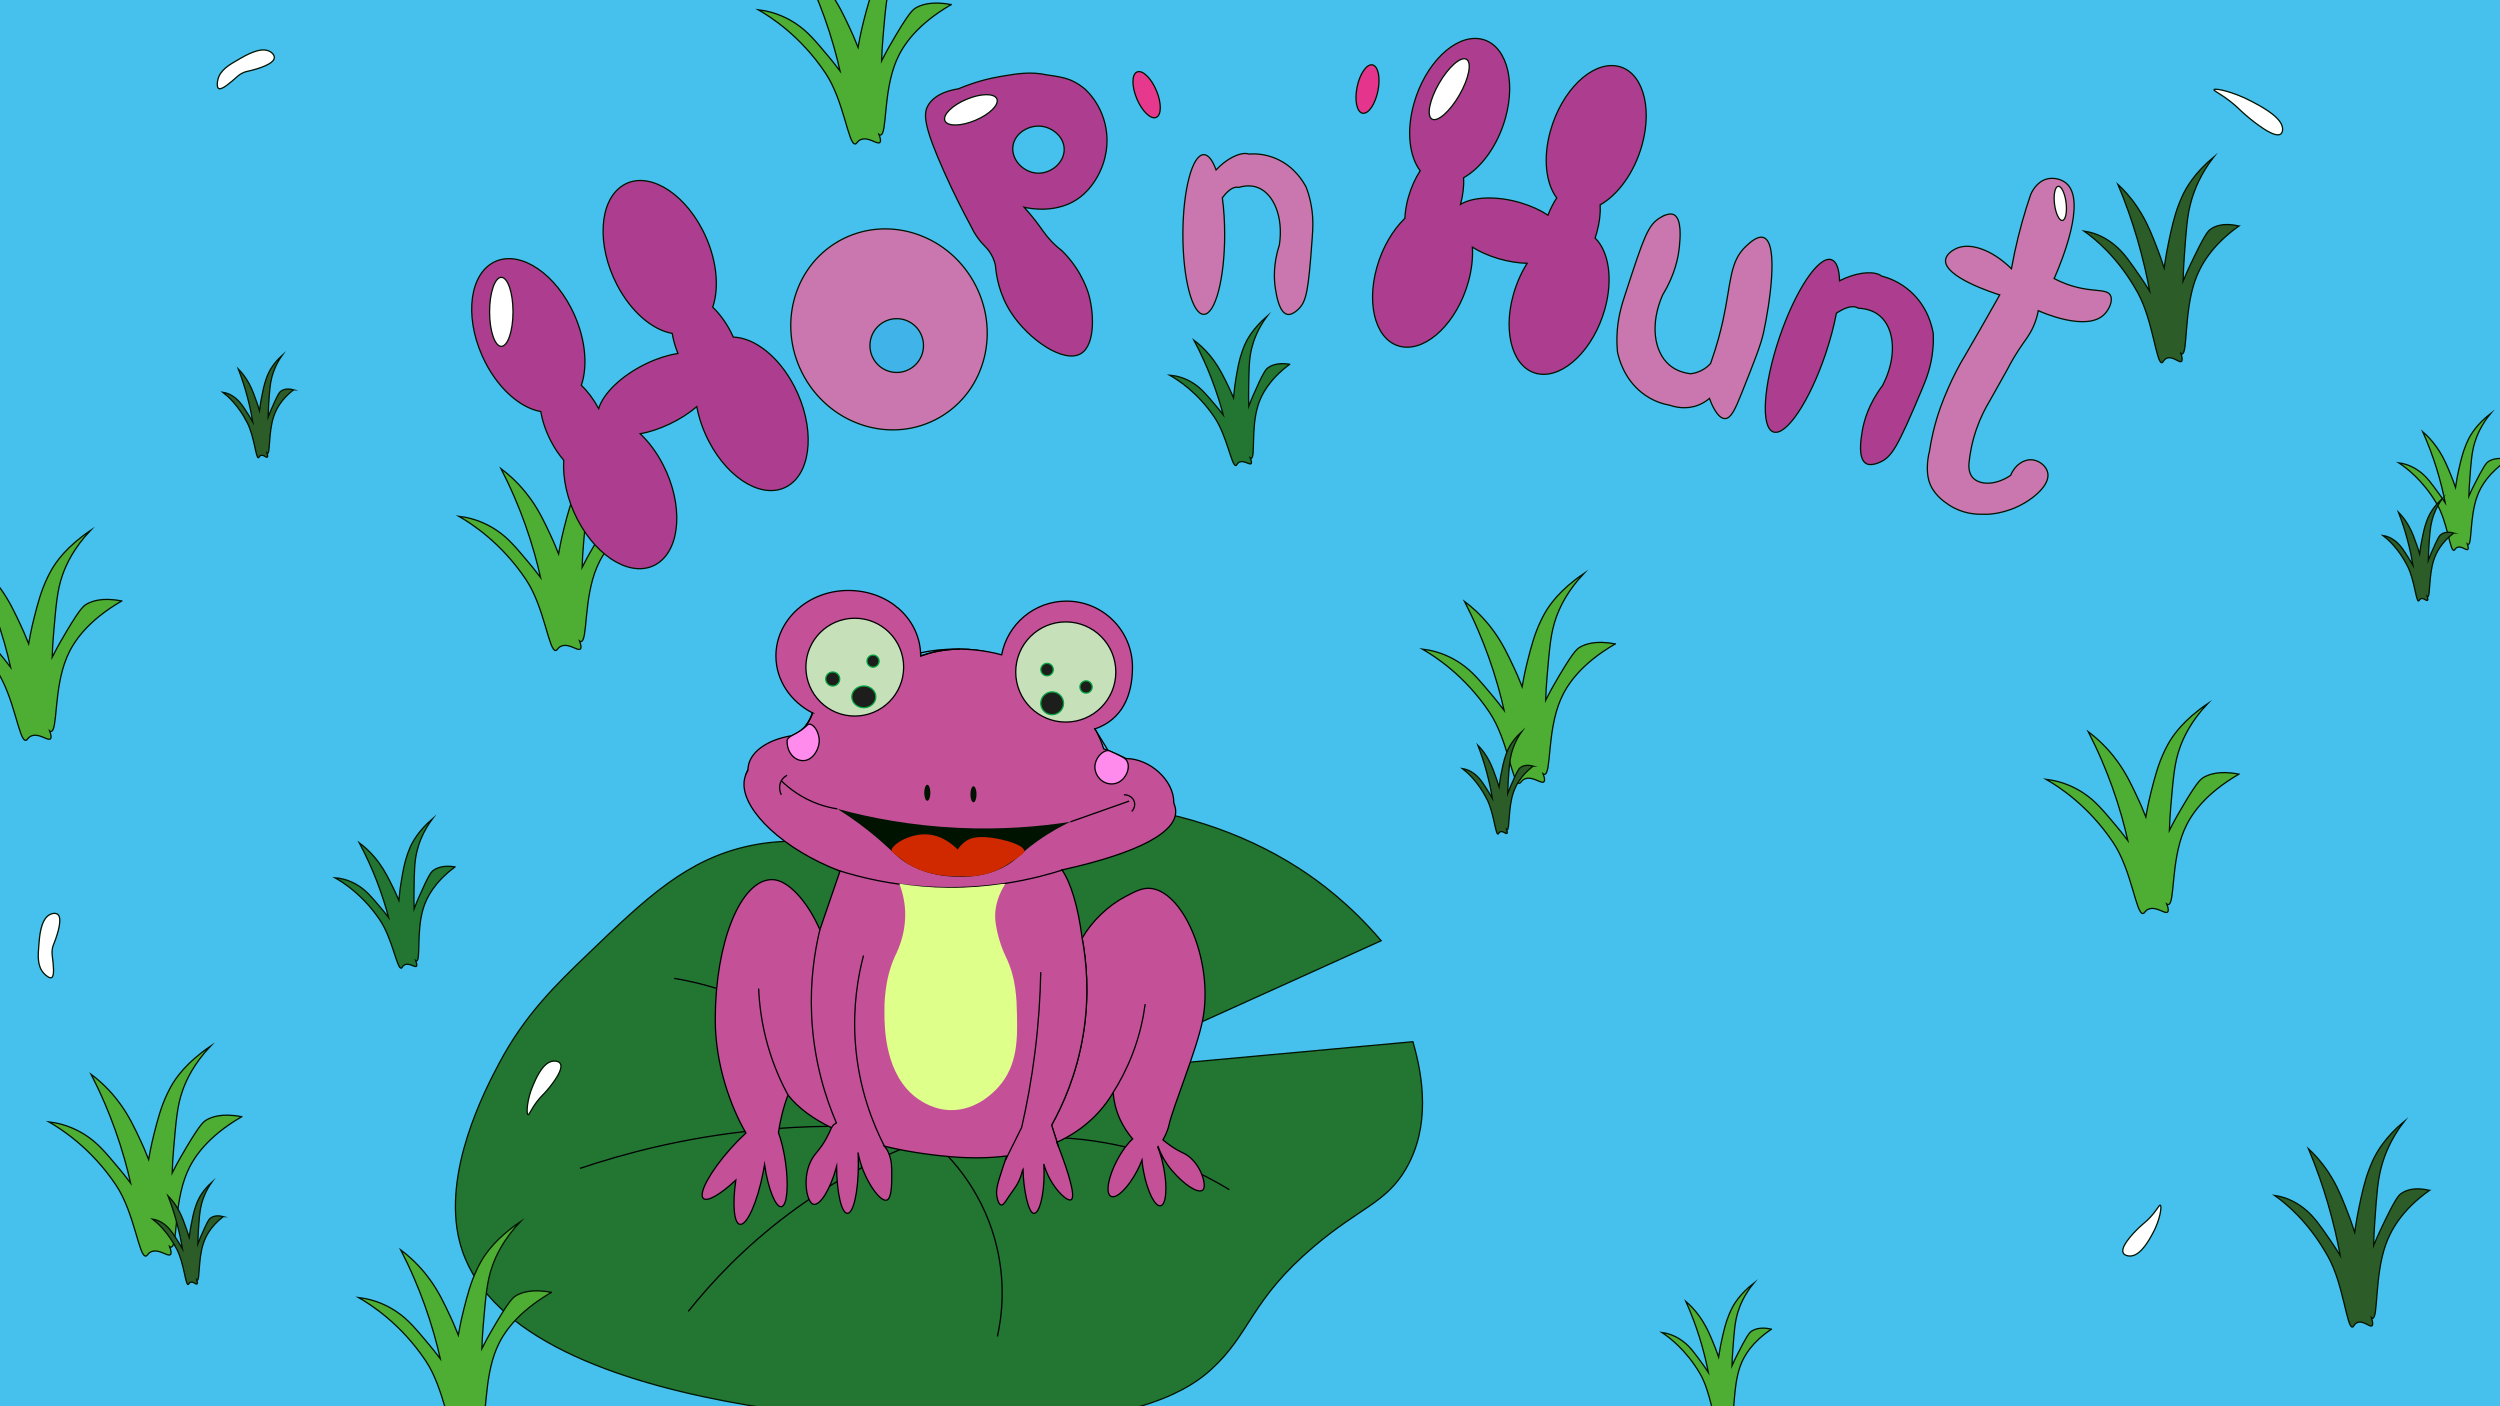 <?xml version="1.0" encoding="UTF-8"?>
<svg id="startscreen" xmlns="http://www.w3.org/2000/svg" viewBox="0 0 1920 1080">
  <defs>
    <style>
      .cls-1 {
        fill: #dfff8b;
      }

      .cls-1, .cls-2, .cls-3, .cls-4, .cls-5, .cls-6, .cls-7 {
        stroke-width: 0px;
      }

      .cls-8 {
        fill: #40b4e8;
      }

      .cls-8, .cls-9, .cls-10, .cls-11, .cls-12, .cls-13, .cls-14, .cls-15, .cls-16, .cls-17, .cls-18, .cls-19, .cls-20, .cls-21, .cls-22 {
        stroke-miterlimit: 10;
      }

      .cls-8, .cls-10, .cls-11, .cls-13, .cls-14, .cls-15, .cls-16, .cls-17, .cls-18, .cls-21 {
        stroke: #001300;
      }

      .cls-9 {
        fill: none;
      }

      .cls-9, .cls-12, .cls-19, .cls-20 {
        stroke: #000;
      }

      .cls-10 {
        fill: #ca77af;
      }

      .cls-11 {
        fill: #237532;
      }

      .cls-2 {
        fill: #d02900;
      }

      .cls-12 {
        fill: #ff8bed;
      }

      .cls-13 {
        fill: #2c5d29;
      }

      .cls-14 {
        fill: #fff;
      }

      .cls-15 {
        fill: #ac3d8f;
      }

      .cls-16 {
        fill: #e5348b;
      }

      .cls-17 {
        fill: #4eae33;
      }

      .cls-4 {
        fill: #231f20;
      }

      .cls-18 {
        fill: #cb77af;
      }

      .cls-19 {
        fill: #c6e0ba;
      }

      .cls-5 {
        fill: #28316f;
      }

      .cls-20 {
        fill: #c45098;
      }

      .cls-6 {
        fill: #46c1ee;
      }

      .cls-21 {
        fill: #e6398d;
      }

      .cls-22 {
        fill: #1d1d1b;
        stroke: #06a23f;
      }

      .cls-7 {
        fill: #001300;
      }
    </style>
  </defs>
  <g>
    <rect class="cls-6" x="-23" y="-27" width="1964" height="1123"/>
    <path class="cls-3" d="m1940.5-26.5v1122H-22.5V-26.5h1963m1-1H-23.5v1124h1965V-27.5h0Z"/>
  </g>
  <path class="cls-17" d="m185.61,857.65c-26.46,15.39-37.13,31.48-42.01,42.99-10.37,24.42-6.95,56.93-12.28,57.17-.4.01-.7-.14-1.04-.4,1.23,3.26,1.51,5.51.43,6.23-2.23,1.45-8.68-4.8-14.57-2.29-2.75,1.17-2.82,3.16-4.15,3.31-5.38.6-8.61-33.19-22.91-54.51-19.08-28.49-42.17-43.18-51.58-48.58,13.93,1.62,23.93,7.32,29.22,10.89,8.85,5.97,14.39,12.65,25.3,25.69,1.33,1.58,4.29,5.17,8.31,10.49-1.34-5.98-2.91-12.18-4.72-18.57-4.51-15.9-9.78-30.18-15.16-42.71-3.52-8.21-7.08-15.66-10.49-22.32,4.84,3.62,11.75,9.43,18.78,18.07,1.33,1.64,2.56,3.25,3.71,4.86,6.8,9.39,11.03,18.48,15.85,28.8.98,2.07,3.14,6.78,5.86,13.71,1.76-10.2,3.51-17.14,4.19-19.85,2.8-10.9,5.25-20.49,10.18-30.77.32-.67,1.5-3.13,2.74-5.34,3.84-6.91,12.01-18.55,30.32-31.02-12.71,13.49-18.48,25.85-21.34,33.96-4.18,11.84-5,23-6.87,44.37-.58,6.57-.96,12.91-1.15,19.01,2.96-5.84,5.2-9.82,6.21-11.59,14.04-24.41,17.37-27.54,20.08-29.11,3.46-2,11.69-5.61,27.09-2.49Z"/>
  <path class="cls-11" d="m839.39,822.56c81.91-7.51,163.81-15.02,245.72-22.53,7.74,26.59,13.81,64.96-5.51,97.9-15.23,25.96-34.92,29.28-70.34,59.24-49.28,41.69-48.46,66.84-79.2,94.7-13.56,12.29-52.29,42.34-174.94,42.08-27.3-.06-366.39-.78-402.12-140.25-13.73-53.6,19.98-117.46,30.17-136.77,19.87-37.64,43.84-60.69,68.65-84.55,44.21-42.51,75.75-72.85,124.79-83,27.41-5.67,40.78-1.01,94.07-11.02,27.36-5.14,45.14-10.38,54.85-12.89,64.88-16.76,180.21-17.96,272.17,41.46,16.05,10.37,39.41,27.77,63.03,55.54-73.78,33.37-147.57,66.74-221.35,100.11Z"/>
  <path class="cls-11" d="m349.47,665.78c-15.84,11.79-21.8,23.46-24.35,31.71-5.42,17.5-1.9,40.14-5.21,40.51-.25.03-.45-.07-.67-.24.91,2.24,1.17,3.81.54,4.35-1.33,1.1-5.62-3.03-9.18-1.05-1.67.92-1.62,2.32-2.44,2.47-3.33.62-6.79-22.92-16.62-37.31-13.12-19.23-28.14-28.64-34.24-32.06,8.75.61,15.24,4.22,18.68,6.51,5.78,3.84,9.51,8.32,16.87,17.03.9,1.06,2.9,3.46,5.63,7.03-1.09-4.14-2.34-8.42-3.74-12.83-3.5-10.97-7.39-20.77-11.28-29.34-2.55-5.62-5.08-10.7-7.49-15.23,3.17,2.35,7.73,6.16,12.48,11.94.9,1.1,1.74,2.18,2.52,3.26,4.64,6.32,7.67,12.53,11.11,19.57.7,1.41,2.25,4.63,4.24,9.38.66-7.21,1.45-12.14,1.77-14.06,1.28-7.74,2.4-14.55,5.03-21.94.17-.48.8-2.25,1.48-3.85,2.1-4.99,6.69-13.45,17.58-22.88-7.35,9.94-10.41,18.81-11.85,24.6-2.1,8.45-2.13,16.3-2.38,31.34-.08,4.62-.05,9.08.09,13.36,1.6-4.21,2.82-7.08,3.38-8.35,7.71-17.63,9.65-19.96,11.27-21.16,2.07-1.53,7.05-4.38,16.78-2.78Z"/>
  <path class="cls-11" d="m990.47,279.78c-15.84,11.79-21.8,23.46-24.35,31.71-5.42,17.5-1.9,40.14-5.21,40.51-.25.03-.45-.07-.67-.24.91,2.24,1.17,3.81.54,4.35-1.33,1.1-5.62-3.03-9.18-1.05-1.67.92-1.62,2.32-2.44,2.47-3.33.62-6.79-22.92-16.62-37.31-13.12-19.23-28.14-28.64-34.24-32.06,8.75.61,15.24,4.22,18.68,6.51,5.78,3.84,9.51,8.32,16.87,17.03.9,1.06,2.9,3.46,5.63,7.03-1.09-4.14-2.34-8.42-3.74-12.83-3.5-10.97-7.39-20.77-11.28-29.34-2.55-5.62-5.08-10.7-7.49-15.23,3.17,2.35,7.73,6.16,12.48,11.94.9,1.1,1.74,2.18,2.52,3.26,4.64,6.32,7.67,12.53,11.11,19.57.7,1.41,2.25,4.63,4.24,9.38.66-7.21,1.45-12.14,1.77-14.06,1.28-7.74,2.4-14.55,5.03-21.94.17-.48.8-2.25,1.48-3.85,2.1-4.99,6.69-13.45,17.58-22.88-7.35,9.94-10.41,18.81-11.85,24.6-2.1,8.45-2.13,16.3-2.38,31.34-.08,4.62-.05,9.08.09,13.36,1.6-4.21,2.82-7.08,3.38-8.35,7.71-17.63,9.65-19.96,11.27-21.16,2.07-1.53,7.05-4.38,16.78-2.78Z"/>
  <path class="cls-17" d="m1719.45,594.56c-26.46,15.39-37.13,31.48-42.01,42.99-10.37,24.42-6.95,56.93-12.28,57.17-.4.01-.7-.14-1.04-.4,1.23,3.26,1.51,5.51.43,6.23-2.23,1.45-8.68-4.8-14.57-2.29-2.75,1.17-2.82,3.16-4.15,3.31-5.38.6-8.61-33.19-22.91-54.51-19.08-28.49-42.17-43.18-51.58-48.58,13.93,1.62,23.93,7.32,29.22,10.89,8.85,5.97,14.39,12.65,25.3,25.69,1.33,1.58,4.29,5.17,8.31,10.49-1.34-5.98-2.91-12.18-4.72-18.57-4.51-15.9-9.78-30.18-15.16-42.71-3.52-8.21-7.08-15.66-10.49-22.32,4.84,3.62,11.75,9.43,18.78,18.07,1.33,1.64,2.56,3.25,3.71,4.86,6.8,9.39,11.03,18.48,15.85,28.8.98,2.07,3.14,6.78,5.86,13.71,1.76-10.2,3.51-17.14,4.19-19.85,2.8-10.9,5.25-20.49,10.18-30.77.32-.67,1.5-3.13,2.74-5.34,3.84-6.91,12.01-18.55,30.32-31.02-12.71,13.49-18.48,25.85-21.34,33.96-4.18,11.84-5,23-6.87,44.37-.58,6.57-.96,12.91-1.15,19.01,2.96-5.84,5.2-9.82,6.21-11.59,14.04-24.41,17.37-27.54,20.08-29.11,3.46-2,11.69-5.61,27.09-2.49Z"/>
  <path class="cls-17" d="m1240.45,494.56c-26.46,15.39-37.13,31.48-42.01,42.99-10.37,24.42-6.95,56.93-12.28,57.17-.4.01-.7-.14-1.04-.4,1.23,3.26,1.51,5.51.43,6.23-2.23,1.45-8.68-4.8-14.57-2.29-2.75,1.17-2.82,3.16-4.15,3.31-5.38.6-8.61-33.19-22.91-54.51-19.08-28.49-42.17-43.18-51.58-48.58,13.93,1.62,23.93,7.32,29.22,10.89,8.85,5.97,14.39,12.65,25.3,25.69,1.33,1.58,4.29,5.17,8.31,10.49-1.34-5.98-2.91-12.18-4.72-18.57-4.51-15.9-9.78-30.18-15.16-42.71-3.52-8.21-7.08-15.66-10.49-22.32,4.84,3.62,11.75,9.43,18.78,18.07,1.33,1.64,2.56,3.25,3.71,4.86,6.8,9.39,11.03,18.48,15.85,28.8.98,2.07,3.14,6.78,5.86,13.71,1.76-10.2,3.51-17.14,4.19-19.85,2.8-10.9,5.25-20.49,10.18-30.77.32-.67,1.5-3.13,2.74-5.34,3.84-6.91,12.01-18.55,30.32-31.02-12.71,13.49-18.48,25.85-21.34,33.96-4.18,11.84-5,23-6.87,44.37-.58,6.57-.96,12.91-1.15,19.01,2.96-5.84,5.2-9.82,6.21-11.59,14.04-24.41,17.37-27.54,20.08-29.11,3.46-2,11.69-5.61,27.09-2.49Z"/>
  <path class="cls-17" d="m500.45,392.56c-26.46,15.39-37.13,31.48-42.01,42.99-10.37,24.42-6.95,56.93-12.28,57.17-.4.01-.7-.14-1.04-.4,1.23,3.26,1.51,5.51.43,6.23-2.23,1.45-8.68-4.8-14.57-2.29-2.75,1.17-2.82,3.16-4.15,3.31-5.38.6-8.61-33.19-22.91-54.51-19.08-28.49-42.17-43.18-51.58-48.58,13.93,1.62,23.93,7.32,29.22,10.89,8.85,5.97,14.39,12.65,25.3,25.69,1.33,1.58,4.29,5.17,8.31,10.49-1.34-5.98-2.91-12.18-4.72-18.57-4.51-15.9-9.78-30.18-15.16-42.71-3.52-8.21-7.08-15.66-10.49-22.32,4.84,3.62,11.75,9.43,18.78,18.07,1.33,1.64,2.56,3.25,3.71,4.86,6.8,9.39,11.03,18.48,15.85,28.8.98,2.07,3.14,6.78,5.86,13.71,1.76-10.2,3.51-17.14,4.19-19.85,2.8-10.9,5.25-20.49,10.18-30.77.32-.67,1.5-3.13,2.74-5.34,3.84-6.91,12.01-18.55,30.32-31.02-12.71,13.49-18.48,25.85-21.34,33.96-4.18,11.84-5,23-6.87,44.37-.58,6.57-.96,12.91-1.15,19.01,2.96-5.84,5.2-9.82,6.21-11.59,14.04-24.41,17.37-27.54,20.08-29.11,3.46-2,11.69-5.61,27.09-2.49Z"/>
  <path class="cls-13" d="m225.46,299.36c-9.71,7.51-13.62,15.35-15.41,20.97-3.81,11.91-2.55,27.77-4.5,27.89-.15,0-.26-.07-.38-.19.45,1.59.55,2.69.16,3.04-.82.71-3.18-2.34-5.34-1.12-1.01.57-1.03,1.54-1.52,1.61-1.97.29-3.16-16.19-8.4-26.59-7-13.9-15.47-21.06-18.92-23.7,5.11.79,8.78,3.57,10.72,5.31,3.25,2.91,5.28,6.17,9.28,12.53.49.77,1.57,2.52,3.05,5.12-.49-2.92-1.07-5.94-1.73-9.06-1.66-7.76-3.59-14.72-5.56-20.83-1.29-4-2.6-7.64-3.85-10.89,1.77,1.77,4.31,4.6,6.89,8.81.49.8.94,1.58,1.36,2.37,2.5,4.58,4.05,9.02,5.81,14.05.36,1.01,1.15,3.31,2.15,6.69.65-4.98,1.29-8.36,1.54-9.68,1.03-5.32,1.93-10,3.73-15.01.12-.33.55-1.53,1-2.61,1.41-3.37,4.4-9.05,11.12-15.13-4.66,6.58-6.78,12.61-7.83,16.56-1.53,5.78-1.83,11.22-2.52,21.65-.21,3.2-.35,6.3-.42,9.27,1.09-2.85,1.91-4.79,2.28-5.65,5.15-11.91,6.37-13.44,7.36-14.2,1.27-.97,4.29-2.74,9.94-1.22Z"/>
  <path class="cls-13" d="m1719.46,173.61c-21.26,15.09-29.82,30.87-33.74,42.17-8.33,23.95-5.58,55.83-9.86,56.07-.32.01-.57-.14-.84-.39.99,3.2,1.21,5.41.35,6.11-1.79,1.43-6.97-4.71-11.7-2.25-2.21,1.15-2.26,3.1-3.33,3.24-4.32.59-6.92-32.55-18.4-53.46-15.33-27.94-33.87-42.35-41.43-47.64,11.19,1.59,19.22,7.18,23.47,10.68,7.11,5.86,11.56,12.41,20.32,25.2,1.07,1.55,3.45,5.07,6.67,10.29-1.08-5.87-2.34-11.95-3.79-18.21-3.63-15.6-7.86-29.6-12.18-41.89-2.83-8.05-5.68-15.36-8.42-21.89,3.88,3.55,9.44,9.25,15.08,17.72,1.07,1.61,2.06,3.19,2.98,4.77,5.46,9.21,8.86,18.13,12.73,28.25.78,2.03,2.52,6.65,4.71,13.44,1.41-10.01,2.82-16.81,3.37-19.47,2.25-10.69,4.22-20.1,8.18-30.17.26-.66,1.21-3.07,2.2-5.24,3.09-6.78,9.64-18.2,24.35-30.43-10.21,13.24-14.84,25.35-17.14,33.3-3.36,11.61-4.01,22.56-5.52,43.52-.46,6.44-.77,12.66-.93,18.64,2.38-5.73,4.18-9.63,4.99-11.36,11.28-23.94,13.95-27.02,16.12-28.55,2.78-1.96,9.39-5.51,21.76-2.45Z"/>
  <path class="cls-17" d="m93.45,461.56c-26.46,15.39-37.13,31.48-42.01,42.99-10.37,24.42-6.95,56.93-12.28,57.17-.4.01-.7-.14-1.04-.4,1.23,3.26,1.51,5.51.43,6.23-2.23,1.45-8.68-4.8-14.57-2.29-2.75,1.17-2.82,3.16-4.15,3.31-5.38.6-8.61-33.19-22.91-54.51-19.08-28.49-42.17-43.18-51.58-48.58,13.93,1.62,23.93,7.32,29.22,10.89,8.85,5.97,14.39,12.65,25.3,25.69,1.33,1.58,4.29,5.17,8.31,10.49-1.34-5.98-2.91-12.18-4.72-18.57-4.51-15.9-9.78-30.18-15.16-42.71-3.52-8.21-7.08-15.66-10.49-22.32,4.84,3.62,11.75,9.43,18.78,18.07,1.33,1.64,2.56,3.25,3.71,4.86,6.8,9.39,11.03,18.48,15.85,28.8.98,2.07,3.14,6.78,5.86,13.71,1.76-10.2,3.51-17.14,4.19-19.85,2.8-10.9,5.25-20.49,10.18-30.77.32-.67,1.5-3.13,2.74-5.34,3.84-6.91,12.01-18.55,30.32-31.02-12.71,13.49-18.48,25.85-21.34,33.96-4.18,11.84-5,23-6.87,44.37-.58,6.57-.96,12.91-1.15,19.01,2.96-5.84,5.2-9.82,6.21-11.59,14.04-24.41,17.37-27.54,20.08-29.11,3.46-2,11.69-5.61,27.09-2.49Z"/>
  <path class="cls-13" d="m1865.8,914.22c-21.26,15.09-29.82,30.87-33.74,42.17-8.33,23.95-5.58,55.83-9.86,56.07-.32.01-.57-.14-.84-.39.99,3.2,1.21,5.41.35,6.11-1.79,1.43-6.97-4.71-11.7-2.25-2.21,1.15-2.26,3.1-3.33,3.24-4.32.59-6.92-32.55-18.4-53.46-15.33-27.94-33.87-42.35-41.43-47.64,11.19,1.59,19.22,7.18,23.47,10.68,7.11,5.86,11.56,12.41,20.32,25.2,1.07,1.55,3.45,5.07,6.67,10.29-1.08-5.87-2.34-11.95-3.79-18.21-3.63-15.6-7.86-29.6-12.18-41.89-2.83-8.05-5.68-15.36-8.42-21.89,3.88,3.55,9.44,9.25,15.08,17.72,1.07,1.61,2.06,3.19,2.98,4.77,5.46,9.21,8.86,18.13,12.73,28.25.78,2.03,2.52,6.65,4.71,13.44,1.41-10.01,2.82-16.81,3.37-19.47,2.25-10.69,4.22-20.1,8.18-30.17.26-.66,1.21-3.07,2.2-5.24,3.09-6.78,9.64-18.2,24.35-30.43-10.21,13.24-14.84,25.35-17.14,33.3-3.36,11.61-4.01,22.56-5.52,43.52-.46,6.44-.77,12.66-.93,18.64,2.38-5.73,4.18-9.63,4.99-11.36,11.28-23.94,13.95-27.02,16.12-28.55,2.78-1.96,9.39-5.51,21.76-2.45Z"/>
  <path class="cls-17" d="m1360.5,1020.8c-15.04,10.03-21.1,20.52-23.87,28.03-5.89,15.92-3.95,37.12-6.98,37.27-.23,0-.4-.09-.59-.26.7,2.13.86,3.6.25,4.06-1.26.95-4.93-3.13-8.28-1.5-1.56.76-1.6,2.06-2.36,2.16-3.06.39-4.89-21.64-13.02-35.54-10.84-18.57-23.96-28.15-29.31-31.67,7.91,1.06,13.6,4.78,16.6,7.1,5.03,3.89,8.18,8.25,14.37,16.75.75,1.03,2.44,3.37,4.72,6.84-.76-3.9-1.66-7.94-2.68-12.11-2.57-10.37-5.56-19.68-8.61-27.84-2-5.35-4.02-10.21-5.96-14.55,2.75,2.36,6.68,6.15,10.67,11.78.76,1.07,1.46,2.12,2.11,3.17,3.87,6.12,6.27,12.05,9.01,18.78.55,1.35,1.78,4.42,3.33,8.94,1-6.65,1.99-11.18,2.38-12.94,1.59-7.11,2.98-13.36,5.79-20.06.18-.44.86-2.04,1.56-3.48,2.18-4.51,6.82-12.1,17.23-20.23-7.22,8.8-10.5,16.85-12.13,22.14-2.37,7.72-2.84,14.99-3.9,28.93-.33,4.28-.55,8.42-.65,12.39,1.68-3.81,2.96-6.4,3.53-7.55,7.98-15.91,9.87-17.96,11.41-18.98,1.96-1.3,6.64-3.66,15.39-1.63Z"/>
  <path class="cls-17" d="m1926.42,352.9c-15.04,10.03-21.1,20.52-23.87,28.03-5.89,15.92-3.95,37.12-6.98,37.27-.23,0-.4-.09-.59-.26.7,2.13.86,3.6.25,4.06-1.26.95-4.93-3.13-8.28-1.5-1.56.76-1.6,2.06-2.36,2.16-3.06.39-4.89-21.64-13.02-35.54-10.84-18.57-23.96-28.15-29.31-31.67,7.91,1.06,13.6,4.78,16.6,7.1,5.03,3.89,8.18,8.25,14.37,16.75.75,1.03,2.44,3.37,4.72,6.84-.76-3.9-1.66-7.94-2.68-12.11-2.57-10.37-5.56-19.68-8.61-27.84-2-5.35-4.02-10.21-5.96-14.55,2.75,2.36,6.68,6.15,10.67,11.78.76,1.07,1.46,2.12,2.11,3.17,3.87,6.12,6.27,12.05,9.01,18.78.55,1.35,1.78,4.42,3.33,8.94,1-6.65,1.99-11.18,2.38-12.94,1.59-7.11,2.98-13.36,5.79-20.06.18-.44.86-2.04,1.56-3.48,2.18-4.51,6.82-12.1,17.23-20.23-7.22,8.8-10.5,16.85-12.13,22.14-2.37,7.72-2.84,14.99-3.9,28.93-.33,4.28-.55,8.42-.65,12.39,1.68-3.81,2.96-6.4,3.53-7.55,7.98-15.91,9.87-17.96,11.41-18.98,1.96-1.3,6.64-3.66,15.39-1.63Z"/>
  <path class="cls-13" d="m1177.46,588.36c-9.71,7.51-13.62,15.35-15.41,20.97-3.81,11.91-2.55,27.77-4.5,27.89-.15,0-.26-.07-.38-.19.45,1.59.55,2.69.16,3.04-.82.71-3.18-2.34-5.34-1.12-1.01.57-1.03,1.54-1.52,1.61-1.97.29-3.16-16.19-8.4-26.59-7-13.9-15.47-21.06-18.92-23.7,5.11.79,8.78,3.57,10.72,5.31,3.25,2.91,5.28,6.17,9.28,12.53.49.77,1.57,2.52,3.05,5.12-.49-2.92-1.07-5.94-1.73-9.06-1.66-7.76-3.59-14.72-5.56-20.83-1.29-4-2.6-7.64-3.85-10.89,1.77,1.77,4.31,4.6,6.89,8.81.49.8.94,1.58,1.36,2.37,2.5,4.58,4.05,9.02,5.81,14.05.36,1.01,1.15,3.31,2.15,6.69.65-4.98,1.29-8.36,1.54-9.68,1.03-5.32,1.93-10,3.73-15.01.12-.33.55-1.53,1-2.61,1.41-3.37,4.4-9.05,11.12-15.13-4.66,6.58-6.78,12.61-7.83,16.56-1.53,5.78-1.83,11.22-2.52,21.65-.21,3.2-.35,6.3-.42,9.27,1.09-2.85,1.91-4.79,2.28-5.65,5.15-11.91,6.37-13.44,7.36-14.2,1.27-.97,4.29-2.74,9.94-1.22Z"/>
  <path class="cls-13" d="m1884.46,409.36c-9.71,7.51-13.62,15.35-15.41,20.97-3.81,11.91-2.55,27.77-4.5,27.89-.15,0-.26-.07-.38-.19.45,1.59.55,2.69.16,3.04-.82.71-3.18-2.34-5.34-1.12-1.01.57-1.03,1.54-1.52,1.61-1.97.29-3.16-16.19-8.4-26.59-7-13.9-15.47-21.06-18.92-23.7,5.11.79,8.78,3.57,10.72,5.31,3.25,2.91,5.28,6.17,9.28,12.53.49.77,1.57,2.52,3.05,5.12-.49-2.92-1.07-5.94-1.73-9.06-1.66-7.76-3.59-14.72-5.56-20.83-1.29-4-2.6-7.64-3.85-10.89,1.77,1.77,4.31,4.6,6.89,8.81.49.8.94,1.58,1.36,2.37,2.5,4.58,4.05,9.02,5.81,14.05.36,1.01,1.15,3.31,2.15,6.69.65-4.98,1.29-8.36,1.54-9.68,1.03-5.32,1.93-10,3.73-15.01.12-.33.55-1.53,1-2.61,1.41-3.37,4.4-9.05,11.12-15.13-4.66,6.58-6.78,12.61-7.83,16.56-1.53,5.78-1.83,11.22-2.52,21.65-.21,3.2-.35,6.3-.42,9.27,1.09-2.85,1.91-4.79,2.28-5.65,5.15-11.91,6.37-13.44,7.36-14.2,1.27-.97,4.29-2.74,9.94-1.22Z"/>
  <path class="cls-17" d="m730.45,3.56c-26.46,15.39-37.13,31.48-42.01,42.99-10.37,24.42-6.95,56.93-12.28,57.17-.4.01-.7-.14-1.04-.4,1.23,3.26,1.51,5.51.43,6.23-2.23,1.45-8.68-4.8-14.57-2.29-2.75,1.17-2.82,3.16-4.15,3.31-5.38.6-8.61-33.19-22.91-54.51-19.08-28.49-42.17-43.18-51.58-48.58,13.93,1.62,23.93,7.32,29.22,10.89,8.85,5.97,14.39,12.65,25.3,25.69,1.33,1.58,4.29,5.17,8.31,10.49-1.34-5.98-2.91-12.18-4.72-18.57-4.51-15.9-9.78-30.18-15.16-42.71-3.52-8.21-7.08-15.66-10.49-22.32,4.84,3.62,11.75,9.43,18.78,18.07,1.33,1.64,2.56,3.25,3.71,4.86,6.8,9.39,11.03,18.48,15.85,28.8.98,2.07,3.14,6.78,5.86,13.71,1.76-10.2,3.51-17.14,4.19-19.85,2.8-10.9,5.25-20.49,10.18-30.77.32-.67,1.5-3.13,2.74-5.34,3.84-6.91,12.01-18.55,30.32-31.02-12.71,13.49-18.48,25.85-21.34,33.96-4.18,11.84-5,23-6.87,44.37-.58,6.57-.96,12.91-1.15,19.01,2.96-5.84,5.2-9.82,6.21-11.59,14.04-24.41,17.37-27.54,20.08-29.11,3.46-2,11.69-5.61,27.09-2.49Z"/>
  <path class="cls-13" d="m171.46,934.36c-9.71,7.51-13.62,15.35-15.41,20.97-3.81,11.91-2.55,27.77-4.5,27.89-.15,0-.26-.07-.38-.19.45,1.59.55,2.69.16,3.04-.82.71-3.18-2.34-5.34-1.12-1.01.57-1.03,1.54-1.52,1.61-1.97.29-3.16-16.19-8.4-26.59-7-13.9-15.47-21.06-18.92-23.7,5.11.79,8.78,3.57,10.72,5.31,3.25,2.91,5.28,6.17,9.28,12.53.49.77,1.57,2.52,3.05,5.12-.49-2.92-1.07-5.94-1.73-9.06-1.66-7.76-3.59-14.72-5.56-20.83-1.29-4-2.6-7.64-3.85-10.89,1.77,1.77,4.31,4.6,6.89,8.81.49.8.94,1.58,1.36,2.37,2.5,4.58,4.05,9.02,5.81,14.05.36,1.01,1.15,3.31,2.15,6.69.65-4.98,1.29-8.36,1.54-9.68,1.03-5.32,1.93-10,3.73-15.01.12-.33.55-1.53,1-2.61,1.41-3.37,4.4-9.05,11.12-15.13-4.66,6.58-6.78,12.61-7.83,16.56-1.53,5.78-1.83,11.22-2.52,21.65-.21,3.2-.35,6.3-.42,9.27,1.09-2.85,1.91-4.79,2.28-5.65,5.15-11.91,6.37-13.44,7.36-14.2,1.27-.97,4.29-2.74,9.94-1.22Z"/>
  <path class="cls-17" d="m423.45,992.56c-26.46,15.39-37.13,31.48-42.01,42.99-10.37,24.42-6.95,56.93-12.28,57.17-.4.01-.7-.14-1.04-.4,1.23,3.26,1.51,5.51.43,6.23-2.23,1.45-8.68-4.8-14.57-2.29-2.75,1.17-2.82,3.16-4.15,3.31-5.38.6-8.61-33.19-22.91-54.51-19.08-28.49-42.17-43.18-51.58-48.58,13.93,1.62,23.93,7.32,29.22,10.89,8.85,5.97,14.39,12.65,25.3,25.69,1.33,1.58,4.29,5.17,8.31,10.49-1.34-5.98-2.91-12.18-4.72-18.57-4.51-15.9-9.78-30.18-15.16-42.71-3.52-8.21-7.08-15.66-10.49-22.32,4.84,3.62,11.75,9.43,18.78,18.07,1.33,1.64,2.56,3.25,3.71,4.86,6.8,9.39,11.03,18.48,15.85,28.8.98,2.07,3.14,6.78,5.86,13.71,1.76-10.2,3.51-17.14,4.19-19.85,2.8-10.9,5.25-20.49,10.18-30.77.32-.67,1.5-3.13,2.74-5.34,3.84-6.91,12.01-18.55,30.32-31.02-12.71,13.49-18.48,25.85-21.34,33.96-4.18,11.84-5,23-6.87,44.37-.58,6.57-.96,12.91-1.15,19.01,2.96-5.84,5.2-9.82,6.21-11.59,14.04-24.41,17.37-27.54,20.08-29.11,3.46-2,11.69-5.61,27.09-2.49Z"/>
  <path class="cls-9" d="m732.11,859.01c7.8-19.21,22.46-48.24,49.69-76.13,40.51-41.48,86.09-57.13,108.22-63.13"/>
  <path class="cls-9" d="m741.21,879.83c22.69-4.97,60.93-10.36,107.1-2.25,43.69,7.67,76.37,24.26,95.82,36.07"/>
  <path class="cls-9" d="m692.38,882.31c-25.02,10.72-55.32,26.52-86.7,50.01-34.06,25.49-59.2,52.39-77.1,74.85"/>
  <path class="cls-9" d="m683.64,850.36c-11.47-14.74-33.26-39.35-67.86-61.2-41-25.89-78.84-34.57-97.97-37.8"/>
  <path class="cls-9" d="m719.8,879.83c10.36,9.51,33.07,32.95,43.97,71.02,9.6,33.53,5.28,61.84,2.25,75.53"/>
  <path class="cls-9" d="m680.62,866.21c-27.04-1.72-60.3-1.99-98.15,1.71-56.94,5.57-103.73,18.15-137.12,29.43"/>
  <path class="cls-9" d="m691.43,738.25c7.38,7.64,20.91,23.71,28,48.24,8.53,29.52,2.84,54.31-.14,64.57"/>
  <path class="cls-9" d="m768.39,503.8c-4.63-1.66-11.09-3.55-18.99-4.57"/>
  <path class="cls-9" d="m736.78,498.49c.18,0,.36,0,.55,0,4.3-.02,8.33.26,12.05.74"/>
  <line class="cls-9" x1="851.05" y1="576.41" x2="841.71" y2="561.21"/>
  <path class="cls-9" d="m573.09,594.16c-.16.41-.32.82-.48,1.24"/>
  <path class="cls-9" d="m574.45,590.95c-.46,1.02-.91,2.08-1.35,3.19"/>
  <path class="cls-20" d="m912.46,887.74c-3.81-2.77-6.2-2.75-13.43-7.81-2.53-1.77-4.44-3.3-5.91-4.53.92-1.58,1.59-2.96,1.94-3.69,1.87-3.87,2.58-7.07,2.7-7.64,3.29-14.71,21.52-58.04,25.94-80.96,8.35-43.4-13.77-96.64-38.88-100.67-6.81-1.09-12.13,1.71-20.7,6.23-13.31,7.01-25.48,18.76-33.04,31.82,3.09,16.6,5.91,42.49.91,73.49-5.07,31.39-16.1,55.34-24.36,70.17l4.19,13.06c20.23-9.25,34.15-23,43.06-38.14.81,8.99,3.12,18.28,9.61,28.38.48.73,2.53,3.89,5.36,7.25-3.89,3.49-8.24,9.31-11.96,16.39-6.86,13.04-8.97,25.44-4.71,27.68,4.26,2.24,13.27-6.53,20.13-19.58,1.46-2.78,2.7-5.53,3.72-8.16.26,2.84.69,5.87,1.29,8.99,2.91,15.2,8.74,26.84,13.01,26.02,4.27-.81,5.37-13.79,2.46-28.98-1.18-6.14-2.83-11.71-4.67-16.11.1-.11.21-.21.3-.32,1.82,5.19,5.28,11.95,10.31,17.9,9.72,11.51,20.46,18.41,23.98,15.44,3.42-2.89-.98-18.77-11.24-26.22Z"/>
  <path class="cls-20" d="m815.6,668.12c6.92,9.89,12.49,28.74,15.47,52.35,3.09,16.6,5.91,42.49.91,73.49-5.07,31.39-16.1,55.34-24.36,70.17l4.19,13.06c-.07.03-.15.07-.21.1.41.98.81,1.97,1.2,2.98,1.2,3.04,2.31,6.11,3.25,8.69,1.84,5.09,10.94,30.2,6.56,32.46-3.46,1.77-15.66-10.43-20.36-25.47-.21-.67-.41-1.36-.59-2.04.14,2.27.2,4.63.2,7.06,0,17.07-3.52,30.9-7.86,30.9-4.11,0-7.99-17.97-8.34-33.76-1.04,1.69-1.09,7.42-7.48,15.96-5.32,7.12-7.11,11.72-9.3,11.33-1.86-.32-2.67-3.87-3.06-5.53-1.21-5.31-.16-9.57,4.2-22.76,1.45-4.42,2.45-7.3,3.26-9.34-12.81,1.64-27.16,1.94-43.16.58-17.97-1.53-35.16-4.24-50.89-8.09,1.15,1.31,2.14,2.7,3.1,4.94,2.57,5.93,2.56,11.16,2.54,16.87,0,7.12-.03,18.45-3.9,19.63-5,1.53-15.96-13.95-20.54-30.2-.61-2.15-1.09-4.31-1.47-6.44.17,2.96.25,6.06.25,9.25,0,20.74-3.75,37.55-8.37,37.55s-8.14-15.87-8.35-35.79c-4.79,17.37-12.69,30.18-17.83,28.82-5.17-1.37-9.04-21.21-.93-35.04,2.84-4.85,5.53-6.16,10.36-14.61,2.08-3.64,3.48-6.72,4.5-9.13-14.29-6.94-25.78-15.34-33.42-25.13-1.94,5.14-3.7,10.88-5.19,17.43-.96,4.22-1.64,8.02-2.14,11.41,2.14,5.76,4.06,13.52,5.33,22.14,2.71,18.58,1.33,34.16-3.1,34.8-4.41.65-10.17-13.79-12.9-32.28-.32,1.95-.67,3.95-1.07,5.97-4.52,23.05-12.53,40.9-17.89,39.85-4.59-.9-5.74-15.34-3.14-33.93-11.62,10.86-21.76,16.84-24.88,14.05-4.08-3.64,5.3-20.8,20.95-38.33,3.95-4.43,7.93-8.46,11.72-11.95-11.73-20.12-23.55-52.64-23.55-87.03,0-59.41,19.53-107.57,43.63-107.57,12.09,0,27,16.37,36.73,38.43.26-.8,1.03-3.03,8.31-24.19.28-.82,6.85-19.94,7.13-20.75-43.68-16.79-73.73-45.9-73.73-66.65,0-2.91.59-5.65,1.71-8.22h0c.38-.89.83-1.75,1.34-2.59,0-.21,0-.41,0-.62,0-.33.02-.66.05-1,1.01-12.27,14.61-21.77,33.2-24.86,2.61-.91,5.21-2.22,7.83-4.44,1.22-1.04,2.28-2.14,3.21-3.27.06-.07.11-.13.16-.2,0-.02.03-.03.03-.05,2.68-3.33,4.23-6.86,5.14-9.57-.08-.04-.16-.08-.23-.13-16.69-8.67-27.92-24.97-27.92-43.64,0-27.78,24.88-50.3,55.58-50.3s54.11,21.21,55.53,47.86c.04.81.06,1.62.06,2.44,6.61-2.35,16.87-5.17,29.65-5.3h.05c4.31.06,8.51.31,12.59.73h.03c7.05.74,13.73,2,19.87,3.71,4.43-23.49,25.05-41.26,49.8-41.26,27.99,0,50.68,22.7,50.68,50.72,0,21.69-7.84,40.18-28.83,47.44-.02,0-.04,0-.06.02l.84,1.36c2.56,4.67,4.54,9.36,5.93,13.9,1.15.42,2.29.86,3.42,1.3,4.95,1.95,9.6,4.03,13.91,6.22.21,0,.41,0,.62,0,17.12.24,36.11,16.3,35.9,33.99.37.97.68,1.95.96,2.93,5.19,18.97-28.9,35.75-86.84,48.58Z"/>
  <path class="cls-9" d="m736.73,498.49c-12.78.14-23.04,2.95-29.65,5.3,0-.82-.02-1.63-.06-2.44,8.59-1.86,18-2.87,27.88-2.87.62,0,1.22,0,1.83,0Z"/>
  <path class="cls-9" d="m841.71,561.21l-.84-1.36s.04,0,.06-.02c.26.46.53.92.78,1.38Z"/>
  <path class="cls-9" d="m624.07,547.56c-.92,2.72-2.46,6.24-5.14,9.57,2.72-3.66,4.06-6.92,4.91-9.7.08.05.16.09.23.13Z"/>
  <line class="cls-9" x1="812.8" y1="880.26" x2="811.82" y2="877.19"/>
  <path class="cls-9" d="m799.3,746.58c-.36,18.75-1.66,39.47-4.47,61.77-2.64,20.93-6.21,40.16-10.19,57.5-2.24,4.5-4.48,9.01-6.72,13.51-1.95,3.93-3.91,7.85-5.86,11.78"/>
  <path class="cls-9" d="m879.49,771.16c-1.37,10.46-4.11,23.74-9.75,38.38-4.58,11.9-9.94,21.75-14.86,29.5"/>
  <path class="cls-9" d="m582.65,759.22c.48,11.85,2.23,27.15,7.19,44.33,4.4,15.23,10.11,27.78,15.34,37.42"/>
  <path class="cls-9" d="m600.03,599.64c5.76,5.58,15.26,13.2,28.77,17.99,5.17,1.83,10.01,2.93,14.27,3.57"/>
  <line class="cls-9" x1="822.02" y1="631.17" x2="867.18" y2="615.23"/>
  <path class="cls-9" d="m863.15,610.42c3.75-.2,7.07,2.1,8.02,5.37.74,2.56-.06,5.4-2.03,7.41"/>
  <path class="cls-9" d="m604.5,595.4c-1.05.54-3.09,1.8-4.46,4.24-2.78,4.94-.27,10.23,0,10.77"/>
  <path class="cls-9" d="m629.68,713.96c-3.98,16.46-7.6,39.16-6.35,66.12,1.67,35.91,11.28,64.33,19.05,82.36"/>
  <path class="cls-9" d="m663.18,733.82c-4.11,15.58-8.21,38.5-6.35,66.12,2.45,36.36,14.12,64.19,22.42,80.32"/>
  <path class="cls-9" d="m643.08,668.27c18.14,5.78,41.78,11.34,69.73,12.97,44.56,2.6,81-5.89,104.54-13.5"/>
  <path class="cls-9" d="m638.61,866.11c.17-.39.44-.92.89-1.48.08-.1.45-.55,1.06-1.04.56-.45,2.44-1.53,1.82-1.16h0"/>
  <ellipse class="cls-19" cx="656.46" cy="512.37" rx="37.54" ry="37.57"/>
  <ellipse class="cls-19" cx="818.51" cy="516.09" rx="38.44" ry="38.47"/>
  <path class="cls-12" d="m604.5,569.36c0-.16,0-.25,0-.38.19-3.34,5.16-4.21,11.02-8.33,4.39-3.08,4.41-4.56,6.19-4.48,3.8.16,7.69,7,7.46,13.2-.25,6.59-5.25,14.8-12.34,14.8s-12.34-6.63-12.34-14.8Z"/>
  <path class="cls-12" d="m866.52,589.24c-.2,5.29-4.86,12.83-12.82,12.83-7.28,0-12.73-6.23-12.82-12.83-.1-6.69,5.53-12.81,10.18-12.83.62,0,2.28.77,5.58,2.31,6.73,3.15,7.89,4.07,8.73,5.46,1.27,2.11,1.19,4.3,1.16,5.07Z"/>
  <path class="cls-1" d="m766.98,834.64c-2.49,2.8-16.33,18.36-37.05,17.93-12.81-.27-21.95-6.54-25.01-8.68-25.12-17.66-25.55-53.95-25.67-64.81-.08-6.52-.31-26.04,7.95-44.34,0,0,0,0,0-.02.46-.91.89-1.8,1.28-2.68.03-.04.05-.08.06-.11,4.54-9.94,5.94-18.32,6.4-23.59.37-4.16.26-7.42.21-8.64-.34-7.92-2.09-14.47-3.75-19.13,0-.02,0-.03,0-.04-.24-.65-.48-1.27-.7-1.85,10.93,1.74,23.74,3.06,38.06,3.17,15.46.12,29.23-1.18,40.82-2.97,0,0,0,.03-.02.04,1.09-.12,1.94-.15,2.49-.17-7.52,12.01-7.95,21.72-7.73,26.39.17,3.57.83,6.82,1.32,9.24,1.77,8.67,4.51,15.52,6.7,20.15.02.04.03.07.05.1,8.08,16.28,8.41,33.13,8.64,44.42.36,18.05.77,38.92-14.05,55.57Z"/>
  <path class="cls-5" d="m688.49,732.04c-.39.88-.82,1.77-1.28,2.68.4-.9.83-1.79,1.28-2.68Z"/>
  <circle class="cls-22" cx="639.53" cy="521.47" r="5.37"/>
  <ellipse class="cls-22" cx="663.41" cy="535.18" rx="9.22" ry="8.33"/>
  <circle class="cls-22" cx="670.5" cy="507.74" r="4.63"/>
  <circle class="cls-22" cx="804.14" cy="514.24" r="4.77"/>
  <circle class="cls-22" cx="834.08" cy="527.6" r="4.69"/>
  <ellipse class="cls-22" cx="808.04" cy="540.14" rx="8.75" ry="8.75"/>
  <path class="cls-7" d="m643.08,621.2c24.43,6.64,55.8,12.85,92.57,14.58,33.55,1.59,62.85-.97,86.37-4.61-5.84,2.76-14.95,7.49-25.2,14.76-14.96,10.62-15.76,14.89-26.43,20.3-15.66,7.93-31,7.38-37.88,7.05-5.47-.26-18.13-1-31.89-7.97-11.23-5.69-13.78-10.77-28.89-23.38-6.35-5.29-15.92-12.75-28.64-20.74Z"/>
  <path class="cls-4" d="m691.4,680.54c-.25-.61-.49-1.22-.7-1.85.22.58.46,1.19.7,1.85Z"/>
  <path class="cls-2" d="m786.66,653.87c-.02.86-.5,1.75-6.47,5.76-6.85,4.61-10.28,6.92-14.57,8.77-11.2,4.82-22.06,4.96-27.88,4.65-.55.02-1.1.03-1.67.03-1.68,0-3.29-.08-4.79-.22-5.25-.07-11.5-.73-18.28-2.66-3.06-.87-9.04-2.62-15.56-6.61-1.7-1.04-4.06-2.84-8.78-6.44-3.55-2.71-3.84-3.06-3.93-3.59-.7-4.29,12.7-13.03,26.08-12.78,12.83.24,21.76,8.67,24.68,11.69,1.92-2.98,4.59-5.5,7.42-7.19,1.72-1.03,6.63-3.47,18.36-1.93,9.76,1.28,25.5,5.49,25.39,10.53Z"/>
  <ellipse class="cls-7" cx="712.17" cy="608.84" rx="2.35" ry="6.16"/>
  <ellipse class="cls-7" cx="747.63" cy="610" rx="2.35" ry="6.16"/>
  <path class="cls-15" d="m605.74,372.83c-18.13,11.66-45.6-3.53-61.35-33.92-4.55-8.77-7.62-17.85-9.25-26.6-5.81,4.93-12.88,9.52-20.82,13.31-7.81,3.72-15.54,6.22-22.63,7.53,6.52,6.15,12.54,14.12,17.43,23.56,15.76,30.39,13.83,64.48-4.3,76.14-18.13,11.66-45.6-3.53-61.35-33.92-7.95-15.34-11.39-31.62-10.54-45.48-3.56-4.12-6.93-9.07-9.85-14.69-3.97-7.66-6.56-15.5-7.75-22.69-15.1-2.67-31.54-16.41-42.41-37.37-15.76-30.4-13.83-64.49,4.3-76.14,18.13-11.66,45.6,3.53,61.35,33.92,10.84,20.91,13.31,43.56,7.89,59.46,4.8,4.54,9.43,10.62,13.31,17.87,3.54-11.71,17.61-25.48,36.69-34.59,8.37-4,16.66-6.58,24.17-7.79-2.12-5.25-3.58-10.46-4.39-15.37-15.1-2.67-31.54-16.4-42.41-37.36-15.76-30.4-13.83-64.49,4.3-76.14,18.13-11.66,45.59,3.53,61.35,33.92,10.84,20.9,13.31,43.55,7.89,59.46,5.03,4.74,9.86,11.19,13.85,18.89.7,1.35,1.35,2.7,1.97,4.06,16.23.5,34.9,14.8,46.83,37.83,15.76,30.39,13.83,64.48-4.3,76.14Z"/>
  <ellipse class="cls-10" cx="682.74" cy="252.94" rx="74.6" ry="77.99" transform="translate(-35.91 369.77) rotate(-29.56)"/>
  <ellipse class="cls-8" cx="688.68" cy="265.39" rx="20.56" ry="20.66"/>
  <path class="cls-15" d="m835.44,223.87c-1.34-4.05-4.27-11.11-9.3-18.6-3.71-5.53-7.5-9.71-10.48-12.63-1.97-1.51-4.95-3.94-8.19-7.34-4.85-5.1-6.7-8.59-12.09-15.58-1.97-2.56-4.93-6.24-8.81-10.54,3.63.83,25.98,5.56,43.33-8.02,8.86-6.94,13.47-16.35,14.75-19.04,3.72-7.79,4.92-14.89,5.34-19.54.42-4.92.56-14.45-3.79-25.21-3.78-9.32-9.29-15.49-12.72-18.79-6.15-5.22-11.72-7.5-15.84-8.61-5.06-1.36-13.59-2.45-13.6-2.45h0c-12.49-2.69-22.44-1.02-35.38,1.16-8.26,1.39-19.6,4.04-32.5,9.5-16.06,2.57-21.44,9.28-23.47,12.89-3.45,6.13-3.78,14.92,12.68,51.55,7.36,16.39,14.38,30.13,20.12,40.74,2.93,6.35,6.21,10.63,8.72,13.4,2.45,2.7,4.94,4.83,7.24,9.01,1.71,3.11,2.56,5.98,3.01,7.92.69,8.53,3.04,22.47,11.96,36.27,13.4,20.73,40.52,39.46,53.69,31.62,11.74-6.99,9.98-33.68,5.34-47.7Zm-57.5-111.71c1.39-9.88,11.96-16.12,21.41-15.23,8.81.83,17.64,7.95,17.95,17.34.35,10.5-10.1,19.29-20.74,18.72-10.6-.57-20.09-10.36-18.62-20.83Z"/>
  <path class="cls-15" d="m1181.84,287.18c-19.39-3.14-28.14-30.46-19.55-61,2.48-8.82,6.13-16.94,10.54-23.95-6.96-.19-14.55-1.38-22.22-3.66-7.53-2.25-14.25-5.28-19.8-8.74.48,8.23-.52,17.4-3.18,26.89-8.59,30.55-31.27,52.77-50.66,49.63-19.39-3.14-28.14-30.46-19.55-61,4.34-15.42,12.26-28.71,21.53-37.7.21-5.02,1.08-10.49,2.67-16.14,2.17-7.7,5.37-14.67,9.08-20.35-8.38-11.12-10.7-30.66-4.78-51.72,8.59-30.55,31.27-52.77,50.66-49.63s28.15,30.45,19.55,61c-5.91,21.02-18.48,38.09-32.07,45.67.34,6.07-.39,13.09-2.36,20.45,9.71-5.86,27.72-6.67,46.15-1.19,8.08,2.4,15.23,5.73,20.99,9.51,1.89-4.91,4.19-9.38,6.73-13.25-8.38-11.12-10.7-30.65-4.78-51.72,8.59-30.55,31.27-52.77,50.66-49.63,19.39,3.14,28.15,30.45,19.55,61-5.9,21.01-18.48,38.08-32.07,45.67.37,6.35-.47,13.74-2.64,21.48-.38,1.35-.79,2.68-1.24,4,10.5,10.32,13.95,31.61,7.43,54.76-8.59,30.55-31.27,52.77-50.66,49.63Z"/>
  <ellipse class="cls-21" cx="880.6" cy="72.69" rx="8.15" ry="18.93" transform="translate(40.79 347.39) rotate(-22.83)"/>
  <ellipse class="cls-16" cx="1050.24" cy="68.39" rx="18.94" ry="8.14" transform="translate(770.47 1082.99) rotate(-78.31)"/>
  <path class="cls-18" d="m997.1,237.5c-4.71,4.57-7.72,4.08-8.41,3.93-6.29-1.34-8.36-14.51-9.17-19.65-1.1-7.02-1.79-18.83,3.06-33.81,3.2-21.28-4.36-39.11-16.48-43.89-2.44-.96-7.45-2.34-14.86-.14-.12-.03-.23-.06-.35-.08-4.63-.88-9.35,4.3-12.14,8.02,1.15,8.44,1.8,18.04,1.8,28.22,0,33.87-7.18,61.32-16.05,61.32s-16.05-27.45-16.05-61.32,7.18-61.32,16.05-61.32c3.52,0,6.79,4.34,9.44,11.71.92-.98,1.9-1.96,2.94-2.91,8.12-7.4,17.17-11.01,22.13-9.26,4.44-.32,12.44-.27,21.28,3.61,14.22,6.24,20.93,18.11,22.93,22.01.9,2.42,2.07,5.91,3.06,10.22,2.65,11.59,2.07,20.77,1.53,28.3-2.98,41.72-4.52,49.05-10.7,55.03Z"/>
  <path class="cls-18" d="m1275.34,166.97c6.37-3.74,9.43-2.47,10.15-2.11,6.38,3.23,4.87,18.59,4.28,24.59-.81,8.19-3.42,21.64-12.88,37.12-9.53,21.59-7.01,43.37,5.25,53.8,2.61,2.22,7.65,5.62,16.14,6.68,1.97-.21,5.12-.79,8.57-2.58,3.34-1.73,5.59-3.89,6.9-5.35,4.92-13.84,7.76-25.21,9.38-32.53,6.54-29.5,4.91-45.64,17.99-57.68,3.07-2.83,8.79-8.09,13.36-6.44,11.85,4.28,4.52,51.99-.16,73.26-2.05,9.33-6.91,21.54-16.63,45.95-4.94,12.41-8.23,19.72-12.85,19.8-5.96.11-10.65-11.83-11.99-15.5-2,1.72-4.84,3.71-8.57,5.17-9.75,3.8-18.7,1.18-21.83.09-4.86-.85-13.44-3.11-21.84-9.89-13.51-10.9-17.35-26.08-18.39-31.01-.28-2.96-.55-7.21-.38-12.32.45-14.01,3.77-24.19,6.39-32.2,14.39-43.99,17.23-53.06,27.12-58.86Z"/>
  <path class="cls-15" d="m1443.94,354.92c-6.89,3.15-10.05,1.48-10.75,1.07-6.49-3.82-4-18.81-3.03-24.67,1.33-8,4.86-20.99,15.69-35.32,11.29-21.75,9.39-43.83-2.32-53.56-2.36-1.96-7.42-5.34-16.43-5.76-.12-.08-.24-.15-.36-.22-4.81-2.69-11.94,1.11-16.39,4.07-1.8,9.54-4.57,20.14-8.27,31.13-12.32,36.54-30.27,63.44-40.1,60.09s-7.82-35.68,4.5-72.21c12.32-36.54,30.27-63.44,40.1-60.09,3.91,1.33,5.95,7.24,6.21,16.19,1.37-.71,2.82-1.39,4.32-2.03,11.69-4.92,23.05-5.4,27.92-1.64,5.04,1.33,13.89,4.41,22.29,11.93,13.51,12.1,16.63,27.44,17.43,32.4.12,2.95.15,7.16-.33,12.18-1.27,13.5-5.26,23.19-8.6,31.11-18.48,43.88-22.85,51.2-31.88,55.33Z"/>
  <path class="cls-18" d="m1620.75,226.74c2.26,4.05-.97,10.82-4.34,14.39-13.56,14.38-49.39-1.8-51.01-2.55-.52,2.81-1.54,7.11-3.68,12.01-3.06,7.01-6.28,10.35-11.45,18.25-2.22,3.39-5.34,8.44-8.67,14.97-4.51,8.05-9.03,16.1-13.54,24.15-3.31,5.47-6.91,12.47-9.91,20.93-3.7,10.46-5.31,19.89-6.01,27.22-.45,6.37,1.92,9.54,2.77,10.53,5.12,6,17.59,6.39,29.29-1.58,3.19-8.07,10.39-12.74,17.06-11.85,5.31.71,10.43,4.97,11.42,9.97,2.1,10.58-14.56,22.56-25.67,27.04-8.95,3.61-17.71,5.15-24.52,4.7-4.52.14-15.36-.18-25.9-7.26-3.6-2.41-12.44-8.34-15.29-18.84-1.78-6.54-.94-13.82-.73-15.57.32-2.83.85-5.17,1.29-6.82.55-3.65,1.4-8.59,2.76-14.36,3.59-15.31,8.34-26.42,11.19-33.02,4.21-9.76,8.86-18.71,13.61-26.44v-.02c3.85-6.61,7.7-13.26,11.54-19.97,5.01-8.74,9.95-17.44,14.82-26.11-4.82-1.52-42.78-13.76-41.6-26.75.42-4.59,5.56-7.49,6.89-8.24,10.79-6.08,28.32-.2,43.7,14.86.75-4.19,1.59-8.45,2.52-12.78,3.41-15.87,7.61-30.58,12.22-44.08.59-1.41,4.37-10.1,12.78-12.12,4.64-1.12,10.47-.06,14.51,3.29,15.98,13.28-3.8,60.71-8.42,71.41-.27.62-.53,1.23-.81,1.85,4.62,2.42,11.9,5.68,21.3,7.52,11.91,2.34,19.41.87,21.87,5.28Z"/>
  <ellipse class="cls-14" cx="385" cy="239.5" rx="9" ry="26.5"/>
  <ellipse class="cls-14" cx="745.65" cy="84.33" rx="21.64" ry="8.76" transform="translate(25.7 295.94) rotate(-22.83)"/>
  <ellipse class="cls-14" cx="1113" cy="68.5" rx="26.5" ry="9" transform="translate(497.18 998.14) rotate(-60)"/>
  <ellipse class="cls-14" cx="1582.31" cy="156.08" rx="4.47" ry="13.21" transform="translate(-7.22 194.4) rotate(-7.01)"/>
  <path class="cls-14" d="m1723.84,87.64c1.7,1.49,18.89,16.54,25.98,15.91,3.39-.3,3.73-4.12,2.73-7.06-2.76-8.14-17.94-15.78-23.5-18.72-14.1-7.45-28.45-10.41-28.71-8.85-.16.95,4.95,2.98,13.01,9.34,5.15,4.06,5.96,5.41,10.49,9.38Z"/>
  <path class="cls-14" d="m189.53,54.91c.16-.04.27-.06.35-.08,2.99-.65,18.68-4.26,20.6-9.58.97-2.67-1.75-5.2-4.29-6.21-7.02-2.81-18.04,3.82-22.17,6.16-8.06,4.57-14.87,8.52-16.67,15.87-.58,2.39-.87,6.12.64,6.93,2.43,1.3,9.4-4.91,14-9,.87-.78,3.5-3.17,7.53-4.09Z"/>
  <path class="cls-14" d="m1643.28,942.3c-1.27,1.19-14.1,13.28-12.93,19.11.56,2.78,4.18,3.54,6.89,3.1,7.46-1.23,13.46-12.6,15.78-16.75,5.9-10.52,7.54-21.79,6.05-22.2-.91-.25-2.42,3.65-7.77,9.4-3.42,3.68-4.63,4.17-8.01,7.35Z"/>
  <path class="cls-14" d="m419.66,837.89c1.14-1.31,12.72-14.6,10.99-20.29-.83-2.72-4.51-3.11-7.16-2.4-7.31,1.96-12.15,13.86-14.06,18.22-4.83,11.05-5.36,22.43-3.83,22.69.93.16,2.05-3.87,6.81-10.11,3.04-4,4.2-4.6,7.25-8.1Z"/>
  <path class="cls-14" d="m41.04,725.64c.06-.15.1-.25.14-.34,1.15-2.83,7.06-17.81,3.77-22.4-1.65-2.31-5.27-1.5-7.55.02-6.29,4.2-7.07,17.03-7.48,21.76-.8,9.23-1.41,17.08,3.64,22.72,1.64,1.83,4.55,4.18,6.08,3.39,2.45-1.26,1.28-10.53.51-16.64-.15-1.16-.63-4.68.89-8.52Z"/>
</svg>
